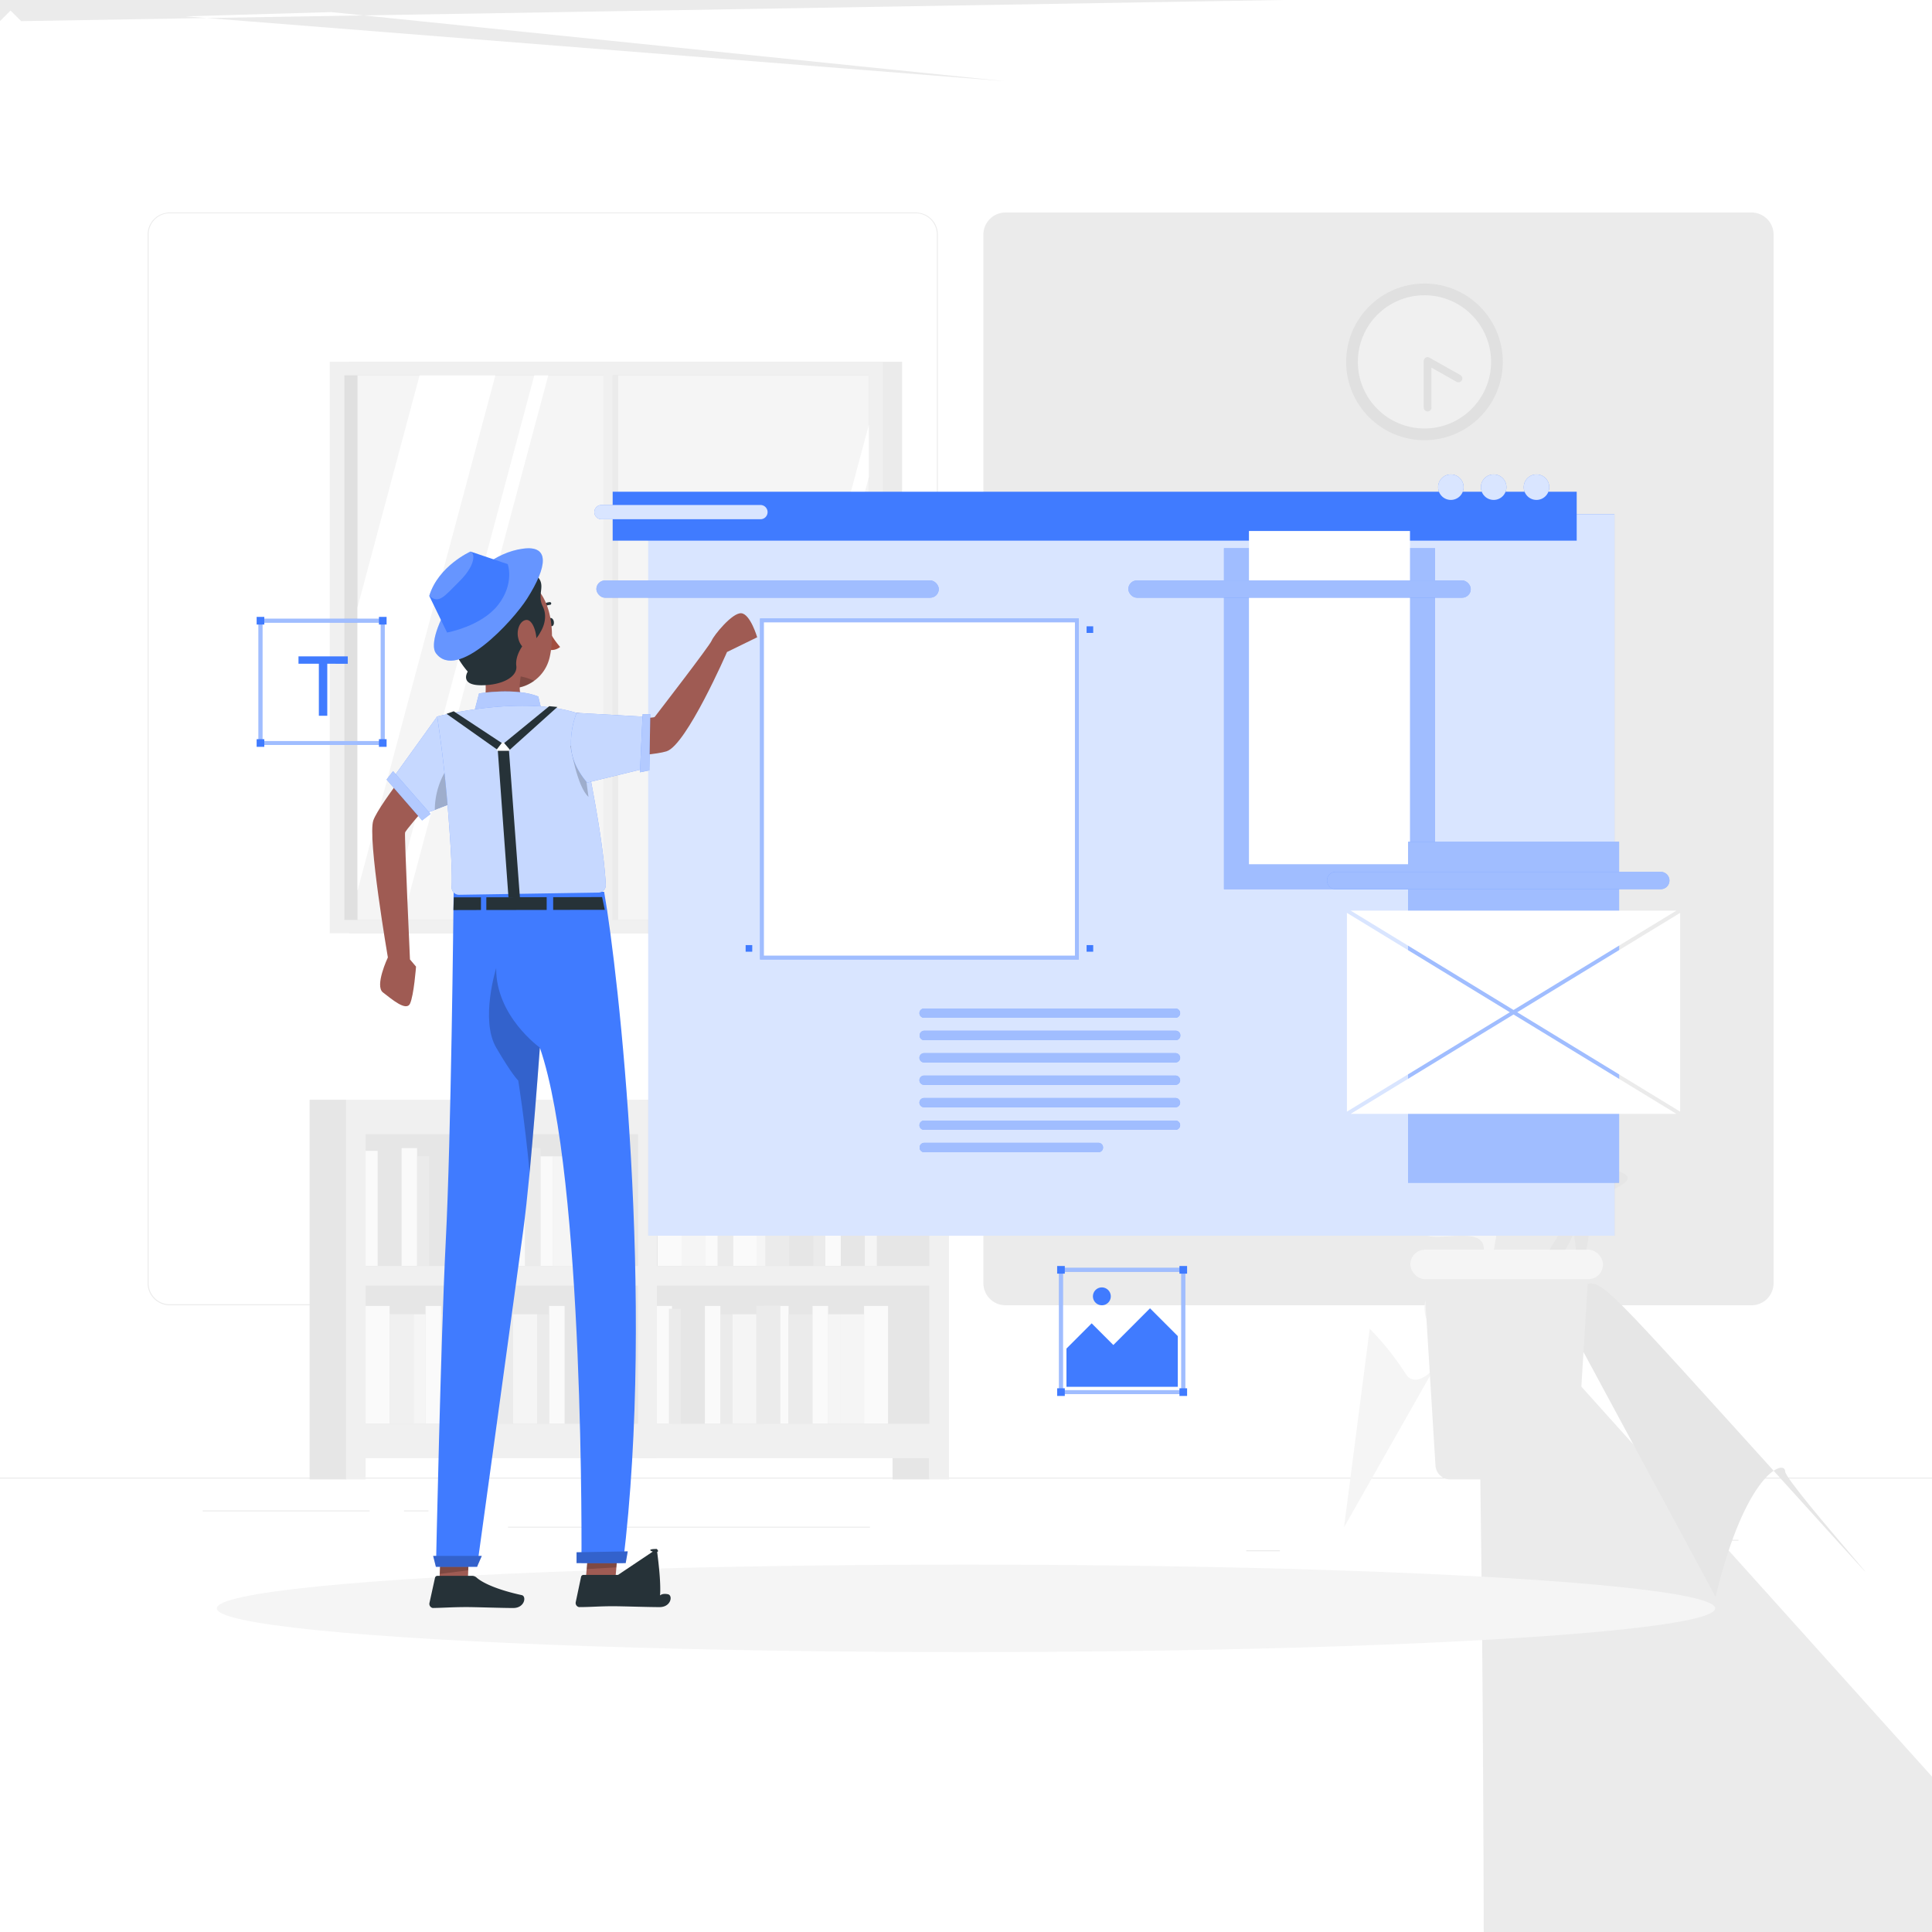 <svg class="animated" id="freepik_stories-website-designer" xmlns="http://www.w3.org/2000/svg" 
                viewBox="0 0 500 500" version="1.1" xmlns:xlink="http://www.w3.org/1999/xlink" 
                xmlns:svgjs="http://svgjs.com/svgjs"><style>svg#freepik_stories-website-designer:not(.animated) .animable {opacity: 0;}svg#freepik_stories-website-designer.animated #freepik--background-complete--inject-1 
                    {animation: 1s 1 forwards linear fadeIn;animation-delay: 0s;}svg#freepik_stories-website-designer.animated 
                    #freepik--Interface--inject-1 {animation: 1s 1 forwards cubic-bezier(.36,-0.01,.5,1.38) 
                        fadeIn;animation-delay: 0s;}svg#freepik_stories-website-designer.animated #freepik--Character--inject-1 
                        {animation: 1s 1 forwards cubic-bezier(.36,-0.01,.5,1.38) fadeIn;animation-delay: 0s;}           
                         @keyframes fadeIn {                0% {                    opacity: 0;                }            
                             100% {                    opacity: 1;                }            }       
                             </style><g id="freepik--background-complete--inject-1" class="animable" 
                             style="transform-origin: 250px 228.23px;"><rect y="382.4" width="500" height="0.25" 
                             style="fill: rgb(235, 235, 235); transform-origin: 250px 382.525px;" id="elsr83arqgk9n"
                              class="animable"></rect><rect x="416.78" y="398.49" width="33.12" height="0.25" style="fill: 
                              rgb(235, 235, 235); transform-origin: 433.34px 398.615px;" id="elnb60xfqgh8i" 
                              class="animable"></rect><rect x="322.53" y="401.21" width="8.69" height="0.25" 
                              style="fill: rgb(235, 235, 235); transform-origin: 326.875px 401.335px;" 
                              id="elva846gdbare" class="animable"></rect><rect x="396.59" y="389.21" width="19.19" 
                              height="0.25" style="fill: rgb(235, 235, 235); transform-origin: 406.185px 389.335px;" 
                              id="elfqy4c81eadd" class="animable"></rect><rect x="52.46" y="390.89" width="43.19" 
                              height="0.25" style="fill: rgb(235, 235, 235); transform-origin: 74.055px 391.015px;" 
                              id="elfbc32qjxg3" class="animable"></rect><rect x="104.56" y="390.89" width="6.33" 
                              height="0.25" style="fill: rgb(235, 235, 235); transform-origin: 107.725px 391.015px;" 
                              id="eliji2enha5z" class="animable"></rect><rect x="131.47" y="395.11" width="93.68" 
                              height="0.25" style="fill: rgb(235, 235, 235); transform-origin: 178.31px 395.235px;" 
                              id="elvl8zd19hxf" class="animable"></rect><path d="M237,337.8H43.91a5.71,5.71,0,0,1-5.7-5.71V60.66A5.71,5.71,0,0,1,43.91,55H237a5.71,5.71,0,0,1,5.71,5.71V332.09A5.71,5.71,0,0,1,237,337.8ZM43.91,55.2a5.46,5.46,0,0,
                              0-5.45,5.46V332.09a5.46,5.46,0,0,0,5.45,5.46H237a5.47,5.47,0,0,0,5.46-5.46V60.66A5.47,5.47,0,0,0,237,55.2Z" 
                              style="fill: rgb(235, 235, 235); transform-origin: 140.46px 196.4px;" 
                              id="el7mz2ejjdto" class="animable"></path><path d="M453.31,337.8H260.21a5.72,5.72,0,0,1-5.71-5.71V60.66A5.72,5.72,0,0,
                              1,260.21,55h193.1A5.71,5.71,0,0,1,459,60.66V332.09A5.71,5.71,0,0,1,453.31,337.8ZM260.
                              21,55.2a5.47,5.47,0,0,0-5.46,5.46V332.09a5.47,5.47,0,0,0,5.46,5.46h193.1a5.47,5.47,0,0,0,5.46-5.46V60.66a
                              5.47,5.47,0,0,0-5.46-5.46Z" style="fill: rgb(235, 235, 235); transform-origin: 356.75px 196.4px;" 
                              id="el7zbjyytp4sn" class="animable"></path><path d="M381.31,327.79l-16.29-47s22.6,16.75,22.45-1.83-10.3-4.14-
                              13.82-11,10-6.78,5.27-17.19-18.26,5.59-20.64-3.63-6.19-13.9-16-13.08c0,0-5.32,12.13,1.2,20.89s-
                              16.12,1.74-13.82,10.55,9
                              .86,16.51,13.19,10.3,7.55,5.69,1.86,8.75S352.12,300.92,355,294a73,73,0,0,1,7.4-13.15l15,50.24Z" 
                              style="fill: rgb(235, 235, 235); transform-origin: 358.483px 282.529px;" 
                              id="ele0r93pezupq" class="animable"></path><path d="M398.1,328.2l18.37-30s-18.17,8.17-15.26-4.65,7.75-1.32,11.22-5.54-5.
                              91-6.21-1.05-12.69,11.8,6.62,14.84.61,6.38-8.69,13.07-6.63c0,0,1.84,9.2-4,14.27s10.89,3.64,8,9.39-9.32,9.93-10.68,5
                              .14-6.09,2.79-2.61,5.77-7.62,10.17-8.56,4.93a51.56,51.56,0,0,0-3.13-10.22l-18,32.49Z" style="fill: 
                              rgb(230, 230, 230); transform-origin: 420.864px 299.842px;" id="elzu8k3u3kh8r" 
                              class="animable"></path><path d="M385.73,328.49l8.41-48.37s-19.36,19.93-22.17,1.8,9.37-5.69,11.72-12.
                              93-10.86-5-7.88-15.93,18.69,2.54,19.55-6.83,3.83-14.54,13.55-15.29c0,0,7.11,11,2.15,20.55s16-.87,15.15,
                              8.09-7,17.66-11.21,12.14-6.46,6.74-.43,8.82-4.65,17.11-8.57,10.79a71.68,71.68,0,0,0-9.3-11.65l-6.64,51.37Z" 
                              style="fill: rgb(245, 245, 245); transform-origin: 398.893px 280.995px;" 
                              id="el36n9ovmje0h" class="animable"></path><path d="M375.31,382.87h28.88a3.83,3.83,0,0,0,3.81-3.58l3.06-49.8a3.82,3.82,
                              0,0,0-3.81-4.05h-35a3.82,3.82,0,0,0-3.81,4.05l3.06,49.8A3.82,3.82,0,0,0,375.31,382.87Z" style="fill: rgb(235, 235, 235); transform-origin: 389.75px 354.155px;" id="elb1ts1n91ln9" class="animable"></path><rect x="365.01" y="323.41" width="49.84" height="7.64" rx="3.79" style="fill: rgb(245, 245, 245); transform-origin: 389.93px 327.23px;" id="elajlx3la4x88" class="animable"></rect><g id="eln2qp8sbroiq"><rect x="91.7" y="290.69" width="75.81" height="81.59" style="fill: rgb(230, 230, 230); transform-origin: 129.605px 331.485px; transform: rotate(180deg);" class="animable"></rect></g><g id="elv7tnd4qj0bn"><rect x="80.13" y="284.62" width="9.53" height="98.25" style="fill: rgb(230, 230, 230); transform-origin: 84.895px 333.745px; transform: rotate(180deg);" class="animable"></rect></g><g id="elnqzgbh9tqn"><rect x="149.23" y="297.12" width="6.21" height="30.49" style="fill: rgb(250, 250, 250); transform-origin: 152.335px 312.365px; transform: rotate(180deg);" class="animable"></rect></g><g id="elez8vgfrc70b"><rect x="123.48" y="297.12" width="6.21" height="30.49" style="fill: rgb(245, 245, 245); transform-origin: 126.585px 312.365px; transform: rotate(180deg);" class="animable"></rect></g><g id="elink3ovvoqic"><rect x="143.02" y="299.26" width="6.21" height="28.35" style="fill: rgb(245, 245, 245); transform-origin: 146.125px 313.435px; transform: rotate(180deg);" class="animable"></rect></g><g id="el441z7f1d70j"><rect x="129.69" y="299.26" width="6.21" height="28.35" style="fill: rgb(250, 250, 250); transform-origin: 132.795px 313.435px; transform: rotate(180deg);" class="animable"></rect></g><g id="elcq5xgqd7g4p"><rect x="135.9" y="297.12" width="4.01" height="30.49" style="fill: rgb(235, 235, 235); transform-origin: 137.905px 312.365px; transform: rotate(180deg);" class="animable"></rect></g><g id="elc802rz7tz2n"><rect x="139.91" y="299.26" width="3.11" height="28.35" style="fill: rgb(250, 250, 250); transform-origin: 141.465px 313.435px; transform: rotate(180deg);" class="animable"></rect></g><g id="elek43lh0zyo9"><rect x="117.26" y="297.12" width="6.21" height="30.49" style="fill: rgb(235, 235, 235); transform-origin: 120.365px 312.365px; transform: rotate(180deg);" class="animable"></rect></g><g id="ele3gwul5wme5"><rect x="111.05" y="299.26" width="6.21" height="28.35" style="fill: rgb(230, 230, 230); transform-origin: 114.155px 313.435px; transform: rotate(180deg);" class="animable"></rect></g><g id="elrqhfgu6bnp"><rect x="97.72" y="299.26" width="6.21" height="28.35" style="fill: rgb(230, 230, 230); transform-origin: 100.825px 313.435px; transform: rotate(180deg);" class="animable"></rect></g><g id="el948f5y6m67"><rect x="103.93" y="297.12" width="4.01" height="30.49" style="fill: rgb(250, 250, 250); transform-origin: 105.935px 312.365px; transform: rotate(180deg);" class="animable"></rect></g><g id="elgxkg7yg3zlu"><rect x="107.95" y="299.26" width="3.11" height="28.35" style="fill: rgb(235, 235, 235); transform-origin: 109.505px 313.435px; transform: rotate(180deg);" class="animable"></rect></g><g id="eliuvmhge7hr"><rect x="94.62" y="297.84" width="3.11" height="29.77" style="fill: rgb(250, 250, 250); transform-origin: 96.175px 312.725px; transform: rotate(180deg);" class="animable"></rect></g><rect x="94.62" y="337.98" width="6.21" height="30.49" style="fill: rgb(250, 250, 250); transform-origin: 97.725px 353.225px;" id="elo7uvolw8o2p" class="animable"></rect><rect x="120.37" y="337.98" width="6.21" height="30.49" style="fill: rgb(250, 250, 250); transform-origin: 123.475px 353.225px;" id="el9ehxh2lt379" class="animable"></rect><rect x="100.83" y="340.13" width="6.21" height="28.35" style="fill: rgb(240, 240, 240); transform-origin: 103.935px 354.305px;" id="el4w67h4krn32" class="animable"></rect><rect x="114.16" y="340.13" width="6.21" height="28.35" style="fill: rgb(235, 235, 235); transform-origin: 117.265px 354.305px;" id="el3wbklwkbf99" class="animable"></rect><rect x="110.14" y="337.98" width="4.01" height="30.49" style="fill: rgb(250, 250, 250); transform-origin: 112.145px 353.225px;" id="elxgv4jtwvllt" class="animable"></rect><rect x="107.04" y="340.13" width="3.11" height="28.35" style="fill: rgb(245, 245, 245); transform-origin: 108.595px 354.305px;" id="eliz71xnq1wki" class="animable"></rect><rect x="126.58" y="337.98" width="6.21" height="30.49" style="fill: rgb(235, 235, 235); transform-origin: 129.685px 353.225px;" id="el1r7n2vmf2to" class="animable"></rect><rect x="132.79" y="340.13" width="6.21" height="28.35" style="fill: rgb(245, 245, 245); transform-origin: 135.895px 354.305px;" id="el74045fos27o" class="animable"></rect><rect x="146.12" y="340.13" width="6.21" height="28.35" style="fill: rgb(230, 230, 230); transform-origin: 149.225px 354.305px;" id="elerjf17clujn" class="animable"></rect><rect x="142.11" y="337.98" width="4.01" height="30.49" style="fill: rgb(250, 250, 250); transform-origin: 144.115px 353.225px;" id="eldslmxu65c24" class="animable"></rect><rect x="155.44" y="337.98" width="4.01" height="30.49" style="fill: rgb(250, 250, 250); transform-origin: 157.445px 353.225px;" id="elejyk680f1du" class="animable"></rect><rect x="139" y="340.13" width="3.11" height="28.35" style="fill: rgb(235, 235, 235); transform-origin: 140.555px 354.305px;" id="el5hsxd12r579" class="animable"></rect><rect x="152.33"
                               y="338.71" width="3.11" height="29.77" style="fill: rgb(240, 240, 240); transform-origin: 153.885px 353.595px;" id="elozkmpxqo4wj" class="animable"></rect><path d="M89.54,284.62v98.25h5.08v-5.5h75.29V284.62H89.54Zm5.08,48.1h70.5v35.76H94.62Zm0-39.2h70.5v34.12H94.62Z" style="fill: rgb(240, 240, 240); transform-origin: 129.725px 333.745px;" id="elgl3vzjkyev" class="animable"></path><rect x="167.63" y="290.69" width="75.81" height="81.59" style="fill: rgb(230, 230, 230); transform-origin: 205.535px 331.485px;" id="el6h4fjn90c9e" class="animable"></rect><rect x="230.99" y="376.37" width="9.53" height="6.5" style="fill: rgb(230, 230, 230); transform-origin: 235.755px 379.62px;" id="elniarnnfxt9p" class="animable"></rect><rect x="170.19" y="297.12" width="6.21" height="30.49" style="fill: rgb(250, 250, 250); transform-origin: 173.295px 312.365px;" id="elv86xxku8n1b" class="animable"></rect><rect x="195.94" y="297.12" width="6.21" height="30.49" style="fill: rgb(245, 245, 245); transform-origin: 199.045px 312.365px;" id="el1xwzouhvcds" class="animable"></rect><rect x="176.4" y="299.26" width="6.21" height="28.35" style="fill: rgb(245, 245, 245); transform-origin: 179.505px 313.435px;" id="elmdh78zpaxd" class="animable"></rect><rect x="189.73" y="299.26" width="6.21" height="28.35" style="fill: rgb(250, 250, 250); transform-origin: 192.835px 313.435px;" id="eljoeuiy2qep" class="animable"></rect><rect x="185.71" y="297.12" width="4.01" height="30.49" style="fill: rgb(235, 235, 235); transform-origin: 187.715px 312.365px;" id="elx292mi5aqsd" class="animable"></rect><rect x="182.61" y="299.26" width="3.11" height="28.35" style="fill: rgb(250, 250, 250); transform-origin: 184.165px 313.435px;" id="eltbs5051e9zq" class="animable"></rect><rect x="198.06" y="297.12" width="6.21" height="30.49" style="fill: rgb(235, 235, 235); transform-origin: 201.165px 312.365px;" id="el5686973xi1" class="animable"></rect><rect x="204.27" y="299.26" width="6.21" height="28.35" style="fill: rgb(230, 230, 230); transform-origin: 207.375px 313.435px;" id="elxxuqun1j5i" class="animable"></rect><rect x="217.6" y="299.26" width="6.21" height="28.35" style="fill: rgb(230, 230, 230); transform-origin: 220.705px 313.435px;" id="elq7ri0i4pcb" class="animable"></rect><rect x="213.58" y="297.12" width="4.01" height="30.49" style="fill: rgb(250, 250, 250); transform-origin: 215.585px 312.365px;" id="elq1cmjhic4sl" class="animable"></rect><rect x="210.48" y="299.26" width="3.11" height="28.35" style="fill: rgb(235, 235, 235); transform-origin: 212.035px 313.435px;" id="elk5db7b11g89" class="animable"></rect><rect x="223.81" y="297.84" width="3.11" height="29.77" style="fill: rgb(245, 245, 245); transform-origin: 225.365px 312.725px;" id="eloelnsrad9z8" class="animable"></rect><g id="elcobqx3sx1xk"><rect x="223.62" y="337.98" width="6.21" height="30.49" style="fill: rgb(250, 250, 250); transform-origin: 226.725px 353.225px; transform: rotate(180deg);" class="animable"></rect></g><g id="elt526vwlu8c"><rect x="197.87" y="337.98" width="6.21" height="30.49" style="fill: rgb(250, 250, 250); transform-origin: 200.975px 353.225px; transform: rotate(180deg);" class="animable"></rect></g><g id="el9zmgmx3t51q"><rect x="217.41" y="340.13" width="6.21" height="28.35" style="fill: rgb(245, 245, 245); transform-origin: 220.515px 354.305px; transform: rotate(180deg);" class="animable"></rect></g><g id="elsvr4w3qsqgk"><rect x="204.08" y="340.13" width="6.21" height="28.35" style="fill: rgb(235, 235, 235); transform-origin: 207.185px 354.305px; transform: rotate(180deg);" class="animable"></rect></g><g id="elcwfe13wgu1"><rect x="210.29" y="337.98" width="4.01" height="30.49" style="fill: rgb(250, 250, 250); transform-origin: 212.295px 353.225px; transform: rotate(180deg);" class="animable"></rect></g><g id="el4n623jcmk2v"><rect x="214.3" y="340.13" width="3.11" height="28.35" style="fill: rgb(245, 245, 245); transform-origin: 215.855px 354.305px; transform: rotate(180deg);" class="animable"></rect></g><g id="elgptjb2rn8ed"><rect x="195.75" y="337.98" width="6.21" height="30.49" style="fill: rgb(235, 235, 235); transform-origin: 198.855px 353.225px; transform: rotate(180deg);" class="animable"></rect></g><g id="eljca0ccq9n9k"><rect x="189.54" y="340.13" width="6.21" height="28.35" style="fill: rgb(245, 245, 245); transform-origin: 192.645px 354.305px; transform: rotate(180deg);" class="animable"></rect></g><g id="elxtvb095f23o"><rect x="176.21" y="340.13" width="6.21" height="28.35" style="fill: rgb(230, 230, 230); transform-origin: 179.315px 354.305px; transform: rotate(180deg);" class="animable"></rect></g><g id="eltpatcy6uye"><rect x="182.42" y="337.98" width="4.01" height="30.49" style="fill: rgb(250, 250, 250); transform-origin: 184.425px 353.225px; transform: rotate(180deg);" class="animable"></rect></g><g id="elavts14sx45i"><rect x="169.91" y="337.98" width="4.01" height="30.49" style="fill: rgb(250, 250, 250); transform-origin: 171.915px 353.225px; transform: rotate(180deg);" class="animable"></rect></g><g id="eldg8dyvehrve"><rect x="186.43" y="340.13" width="3.11" height="28.35" style="fill: rgb(235, 235, 235); transform-origin: 187.985px 354.305px; transform: rotate(180deg);" class="animable"></rect></g><g id="elz5olv85w7z"><rect x="173.1" y="338.71" width="3.11" height="29.77" style="fill: rgb(235, 235, 235); transform-origin: 174.655px 353.595px; transform: rotate(180deg);" class="animable"></rect></g><path d="M243.06,284.62H165.23v92.75h75.29v5.5h5.08V284.62Zm-2.54,83.86H170V332.72h70.5Zm0-40.84H170V293.52h70.5Z" style="fill: rgb(240, 240, 240); transform-origin: 205.415px 333.745px;" 
                               id="el49lt9yyn5cy" class="animable"></path><g id="elmmqzlgwvnx"><rect x="90.33" y="93.63" width="143.13" height="147.9" style="fill: rgb(235, 235, 235); transform-origin: 161.895px 167.58px; transform: rotate(180deg);" class="animable"></rect></g><g id="elczdcy37mp4q"><rect x="85.33" y="93.63" width="143.13" height="147.9" style="fill: rgb(240, 240, 240); transform-origin: 156.895px 167.58px; transform: rotate(180deg);" class="animable"></rect></g><rect x="89.13" y="97.13" width="135.73" height="140.95" style="fill: rgb(224, 224, 224); transform-origin: 156.995px 167.605px;" id="el5qexhkpihbd" class="animable"></rect><rect x="92.52" y="97.13" width="132.34" height="140.95" style="fill: rgb(245, 245, 245); transform-origin: 158.69px 167.605px;" id="eleqnq3nhqnkv" class="animable"></rect><g id="elxh9z4gbxipk"><rect x="157.32" y="97.13" width="2.69" height="140.95" style="fill: rgb(235, 235, 235); transform-origin: 158.665px 167.605px; transform: rotate(180deg);" class="animable"></rect></g><polygon points="141.9 97.13 104.18 238.08 100.56 238.08 138.28 97.13 141.9 97.13" style="fill: rgb(255, 255, 255); transform-origin: 121.23px 167.605px;" id="el6a2e6ihh887" class="animable"></polygon><g id="elnbtr2u9ec4"><rect x="156.17" y="94.96" width="2.3" height="145.83" style="fill: rgb(240, 240, 240); transform-origin: 157.32px 167.875px; transform: rotate(180deg);" class="animable"></rect></g><polygon points="128.21 97.13 92.52 230.52 92.52 157.2 108.59 97.13 128.21 97.13" style="fill: rgb(255, 255, 255); transform-origin: 110.365px 163.825px;" id="el1lpengqvt5f" class="animable"></polygon><polygon points="224.86 109.92 224.86 123.45 194.18 238.08 190.56 238.08 224.86 109.92" style="fill: rgb(255, 255, 255); transform-origin: 207.71px 174px;" id="elzmm1wa5o7tj" class="animable"></polygon><polygon points="224.86 137.24 224.86 210.56 217.5 238.08 197.88 238.08 224.86 137.24" style="fill: rgb(255, 255, 255); transform-origin: 211.37px 187.66px;" id="elii6u2wfunom" class="animable"></polygon><g id="elpwud4a30azh"><circle cx="368.65" cy="93.65" r="20.27" style="fill: rgb(224, 224, 224); transform-origin: 368.65px 93.65px; transform: rotate(-76.72deg);" class="animable"></circle></g><g id="elo870mp6pn6l"><circle cx="368.65" cy="93.65" r="17.24" style="fill: rgb(240, 240, 240); transform-origin: 368.65px 93.65px; transform: rotate(-76.72deg);" class="animable"></circle></g><polyline points="369.46 105.48 369.46 93.43 377.45 97.94" style="fill: rgb(240, 240, 240); stroke: rgb(224, 224, 224); stroke-linecap: round; stroke-linejoin: round; stroke-width: 2px; transform-origin: 373.455px 99.455px;" id="elaqlx6petxn" class="animable"></polyline></g><g id="freepik--Shadow--inject-1" class="animable" style="transform-origin: 250px 416.24px;"><ellipse id="freepik--path--inject-1" cx="250" cy="416.24" rx="193.89" ry="11.32" style="fill: rgb(245, 245, 245); transform-origin: 250px 416.24px;" class="animable"></ellipse></g><g id="freepik--Interface--inject-1" class="animable" style="transform-origin: 294.82px 221.29px;"><rect x="167.79" y="133.07" width="250.02" height="186.73" style="fill: rgb(64, 123, 255); transform-origin: 292.8px 226.435px;" id="el37ksqhwcfvq" class="animable"></rect><g id="ellg12um6mcd"><rect x="167.79" y="133.07" width="250.02" height="186.73" style="fill: rgb(255, 255, 255); opacity: 0.8; transform-origin: 292.8px 226.435px;" class="animable"></rect></g><rect x="158.56" y="127.26" width="249.49" height="12.66" style="fill: rgb(64, 123, 255); transform-origin: 283.305px 133.59px;" id="elhtvznke5nyo" class="animable"></rect><path d="M196.8,134.38H155.66a1.84,1.84,0,0,1-1.85-1.84h0a1.85,1.85,0,0,1,1.85-1.85H196.8a1.85,1.85,0,0,1,1.85,1.85h0A1.84,1.84,0,0,1,196.8,134.38Z" style="fill: rgb(64, 123, 255); transform-origin: 176.23px 132.535px;" id="elm1te1fdamem" class="animable"></path><g id="elftzporq0vf5"><path d="M196.8,134.38H155.66a1.84,1.84,0,0,1-1.85-1.84h0a1.85,1.85,0,0,1,1.85-1.85H196.8a1.85,1.85,0,0,1,1.85,1.85h0A1.84,1.84,0,0,1,196.8,134.38Z" style="fill: rgb(255, 255, 255); opacity: 0.8; transform-origin: 176.23px 132.535px;" class="animable"></path></g><circle cx="375.48" cy="126.08" r="3.3" style="fill: rgb(64, 123, 255); transform-origin: 375.48px 126.08px;" id="elq4nk1q9k3kb" class="animable"></circle><g id="elcnfxg2bc2o5"><circle cx="375.48" cy="126.08" r="3.3" style="fill: rgb(255, 255, 255); opacity: 0.8; transform-origin: 375.48px 126.08px;" class="animable"></circle></g><circle cx="386.56" cy="126.08" r="3.3" style="fill: rgb(64, 123, 255); transform-origin: 386.56px 126.08px;" id="elrrz84jvewx" class="animable"></circle><g id="elpuseztykif"><circle cx="386.56" cy="126.08" r="3.3" style="fill: rgb(255, 255, 255); opacity: 0.8; transform-origin: 386.56px 126.08px;" class="animable"></circle></g><circle cx="397.64" cy="126.08" r="3.3" style="fill: rgb(64, 123, 255); transform-origin: 397.64px 126.08px;" id="el2ohl46e8er6" class="animable"></circle><g id="el6rdgnv275dj"><circle cx="397.64" cy="126.08" r="3.3" style="fill: rgb(255, 255, 255); opacity: 0.8; transform-origin: 397.64px 126.08px;" class="animable"></circle></g><g id="elqcnadsoujo"><rect x="316.76" y="141.89" width="54.62" height="88.24" style="fill: rgb(64, 123, 255); transform-origin: 344.07px 186.01px; transform: rotate(90deg);" class="animable"></rect></g><g id="elpe1qc8pm3mm"><rect x="316.76" y="141.89" width="54.62" height="88.24" style="fill: rgb(255, 255, 255); opacity: 0.5; transform-origin: 344.07px 186.01px; transform: rotate(90deg);" class="animable"></rect></g><g id="elbv9rfbyrw8"><rect x="323.23" y="137.42" width="41.67" height="86.24" style="fill: rgb(255, 255, 255); transform-origin: 344.065px 180.54px; transform: rotate(90deg);" class="animable"></rect></g><polygon points="341.65 210.03 347.32 207.35 341.65 204.69 341.65 210.03" style="fill: rgb(255, 255, 255); transform-origin: 344.485px 207.36px;" id="el3uamcgym5xd" class="animable"></polygon><polygon points="361.74 204.69 361.74 207.24 356.33 204.69 356.33 210.03 361.74 207.47 361.74 210.03 362.29 210.03 362.29 204.69 361.74 204.69" style="fill: rgb(255, 255, 255); transform-origin: 359.31px 207.36px;" id="eln1xdwvvndtr"
                                class="animable"></polygon><polygon points="326.38 204.69 325.83 204.69 325.83 210.03 326.38 210.03 326.38 207.47 331.8 210.03 331.8 204.69 326.38 207.24 326.38 204.69" style="fill: rgb(255, 255, 255); transform-origin: 328.815px 207.36px;" id="elenlrz7i882" class="animable"></polygon><g id="eld04bzedyu5v"><rect x="364.4" y="217.85" width="54.62" height="88.24" style="fill: rgb(64, 123, 255); transform-origin: 391.71px 261.97px; transform: rotate(90deg);" class="animable"></rect></g><g id="el8m3fokb0zso"><rect x="364.4" y="217.85" width="54.62" height="88.24" style="fill: rgb(255, 255, 255); opacity: 0.5; transform-origin: 391.71px 261.97px; transform: rotate(90deg);" class="animable"></rect></g><polygon points="390.74 261.97 348.58 236.25 348.58 287.69 390.74 261.97" style="fill: rgb(255, 255, 255); transform-origin: 369.66px 261.97px;" id="eli2vm6lsay6r" class="animable"></polygon><polygon points="433.86 235.66 349.54 235.66 391.7 261.38 433.86 235.66" style="fill: rgb(255, 255, 255); transform-origin: 391.7px 248.52px;" id="eltr3e4uyytsd" class="animable"></polygon><polygon points="391.7 262.55 349.54 288.27 433.86 288.27 391.7 262.55" style="fill: rgb(255, 255, 255); transform-origin: 391.7px 275.41px;" id="elar838plrb1s" class="animable"></polygon><polygon points="392.66 261.97 434.82 287.69 434.82 236.25 392.66 261.97" style="fill: rgb(255, 255, 255); transform-origin: 413.74px 261.97px;" id="el4svk1or2apf" class="animable"></polygon><path d="M429.81,225.64H345.68a2.24,2.24,0,0,0-2.24,2.24h0a2.24,2.24,0,0,0,2.24,2.24h84.13a2.24,2.24,0,0,0,2.24-2.24h0A2.24,2.24,0,0,0,429.81,225.64Z" style="fill: rgb(64, 123, 255); transform-origin: 387.745px 227.88px;" id="el6u0bgzwzfv8" class="animable"></path><g id="els01euh0q0l"><path d="M429.81,225.64H345.68a2.24,2.24,0,0,0-2.24,2.24h0a2.24,2.24,0,0,0,2.24,2.24h84.13a2.24,2.24,0,0,0,2.24-2.24h0A2.24,2.24,0,0,0,429.81,225.64Z" style="fill: rgb(255, 255, 255); opacity: 0.5; transform-origin: 387.745px 227.88px;" class="animable"></path></g><rect x="292.01" y="150.21" width="88.62" height="4.48" rx="2.24" style="fill: rgb(64, 123, 255); transform-origin: 336.32px 152.45px;" id="el6g3iu1p2srw" class="animable"></rect><g id="elng6t8g8ozr"><rect x="292.01" y="150.21" width="88.62" height="4.48" rx="2.24" style="fill: rgb(255, 255, 255); opacity: 0.5; transform-origin: 336.32px 152.45px;" class="animable"></rect></g><rect x="154.34" y="150.21" width="88.62" height="4.48" rx="2.24" style="fill: rgb(64, 123, 255); transform-origin: 198.65px 152.45px;" id="elq0gyi8xke18" class="animable"></rect><g id="elyz66qwl38pb"><rect x="154.34" y="150.21" width="88.62" height="4.48" rx="2.24" style="fill: rgb(255, 255, 255); opacity: 0.5; transform-origin: 198.65px 152.45px;" class="animable"></rect></g><path d="M304.22,261H239.15a1.2,1.2,0,0,0-1.2,1.2h0a1.2,1.2,0,0,0,1.2,1.2h65.07a1.2,1.2,0,0,0,1.2-1.2h0A1.2,1.2,0,0,0,304.22,261Z" style="fill: rgb(64, 123, 255); transform-origin: 271.685px 262.2px;" id="eliekruy8nwp" class="animable"></path><g id="elasub0uulsbq"><path d="M304.22,261H239.15a1.2,1.2,0,0,0-1.2,1.2h0a1.2,1.2,0,0,0,1.2,1.2h65.07a1.2,1.2,0,0,0,1.2-1.2h0A1.2,1.2,0,0,0,304.22,261Z" style="fill: rgb(255, 255, 255); opacity: 0.5; transform-origin: 271.685px 262.2px;" class="animable"></path></g><path d="M304.22,266.75H239.15A1.2,1.2,0,0,0,238,268h0a1.19,1.19,0,0,0,1.2,1.2h65.07a1.2,1.2,0,0,0,1.2-1.2h0A1.2,1.2,0,0,0,304.22,266.75Z" style="fill: rgb(64, 123, 255); transform-origin: 271.735px 267.974px;" id="elys8bbwniu0g" class="animable"></path><g id="elibm02qj4ok"><path d="M304.22,266.75H239.15A1.2,1.2,0,0,0,238,268h0a1.19,1.19,0,0,0,1.2,1.2h65.07a1.2,1.2,0,0,0,1.2-1.2h0A1.2,1.2,0,0,0,304.22,266.75Z" style="fill: rgb(255, 255, 255); opacity: 0.5; transform-origin: 271.735px 267.974px;" class="animable"></path></g><path d="M304.22,272.55H239.15a1.2,1.2,0,0,0-1.2,1.21h0a1.2,1.2,0,0,0,1.2,1.2h65.07a1.2,1.2,0,0,0,1.2-1.2h0A1.21,1.21,0,0,0,304.22,272.55Z" style="fill: rgb(64, 123, 255); transform-origin: 271.685px 273.755px;" id="el688k8t1gmpk" class="animable"></path><g id="eln7on5hl4th"><path d="M304.22,272.55H239.15a1.2,1.2,0,0,0-1.2,1.21h0a1.2,1.2,0,0,0,1.2,1.2h65.07a1.2,1.2,0,0,0,1.2-1.2h0A1.21,1.21,0,0,0,304.22,272.55Z" style="fill: rgb(255, 255, 255); opacity: 0.5; transform-origin: 271.685px 273.755px;" class="animable"></path></g><path d="M304.22,278.36H239.15a1.19,1.19,0,0,0-1.2,1.2h0a1.2,1.2,0,0,0,1.2,1.2h65.07a1.2,1.2,0,0,0,1.2-1.2h0A1.2,1.2,0,0,0,304.22,278.36Z" style="fill: rgb(64, 123, 255); transform-origin: 271.685px 279.56px;" id="elwvevaxvrnw7" class="animable"></path><g id="elwtzsa7npftf"><path d="M304.22,278.36H239.15a1.19,1.19,0,0,0-1.2,1.2h0a1.2,1.2,0,0,0,1.2,1.2h65.07a1.2,1.2,0,0,0,1.2-1.2h0A1.2,1.2,0,0,0,304.22,278.36Z" style="fill: rgb(255, 255, 255); opacity: 0.5; transform-origin: 271.685px 279.56px;" class="animable"></path></g><path d="M304.22,284.16H239.15a1.2,1.2,0,0,0-1.2,1.2h0a1.2,1.2,0,0,0,1.2,1.2h65.07a1.2,1.2,0,0,0,1.2-1.2h0A1.2,1.2,0,0,0,304.22,284.16Z" style="fill: rgb(64, 123, 255); transform-origin: 271.685px 285.36px;" id="elpo8epy4r0h" class="animable"></path><g id="el4l7c6kmx98w"><path d="M304.22,284.16H239.15a1.2,1.2,0,0,0-1.2,1.2h0a1.2,1.2,0,0,0,1.2,1.2h65.07a1.2,1.2,0,0,0,1.2-1.2h0A1.2,1.2,0,0,0,304.22,284.16Z" style="fill: rgb(255, 255, 255); opacity: 0.5; transform-origin: 271.685px 285.36px;" class="animable"></path></g><path d="M304.22,290H239.15a1.2,1.2,0,0,0-1.2,1.2h0a1.19,1.19,0,0,0,1.2,1.2h65.07a1.2,1.2,0,0,0,1.2-1.2h0A1.2,1.2,0,0,0,304.22,290Z" style="fill: rgb(64, 123, 255); transform-origin: 271.685px 291.2px;" id="eladlh9sabgan" class="animable"></path><g id="eli6h8uo77ww"><path d="M304.22,290H239.15a1.2,1.2,0,0,0-1.2,1.2h0a1.19,1.19,0,0,0,1.2,1.2h65.07a1.2,1.2,0,0,0,1.2-1.2h0A1.2,1.2,0,0,0,304.22,290Z" style="fill: rgb(255, 255, 255); opacity: 0.5; transform-origin: 271.685px 291.2px;" class="animable"></path></g><path d="M284.22,295.76H239.15A1.2,1.2,0,0,0,238,297h0a1.19,1.19,0,0,0,1.2,1.2h45.07a1.2,1.2,0,0,0,1.2-1.2h0A1.2,1.2,0,0,0,284.22,295.76Z" style="fill: rgb(64, 123, 255); transform-origin: 261.735px 296.979px;" id="eleqsr0b8m5c" class="animable"></path><g id="el6tr4leiilup"><path d="M284.22,295.76H239.15A1.2,1.2,0,0,0,238,297h0a1.19,1.19,0,0,0,1.2,1.2h45.07a1.2,1.2,0,0,0,1.2-1.2h0A1.2,1.2,0,0,0,284.22,295.76Z" style="fill: rgb(255, 255, 255); opacity: 0.5; transform-origin: 261.735px 296.979px;" class="animable"></path></g><g id="ela0qf4ajkjws"><rect x="196.7" y="160.07" width="82.49" height="88.24" style="fill: rgb(64, 123, 255); transform-origin: 237.945px 204.19px; transform: rotate(90deg);" class="animable"></rect></g><g id="el7djt0jmkby"><rect x="196.7" y="160.07" width="82.49" height="88.24" style="fill: rgb(255, 255, 255); opacity: 0.5; transform-origin: 237.945px 204.19px; transform: rotate(90deg);" class="animable"></rect></g><g id="el6zhrgtct274"><rect x="197.7" y="161.07" width="80.49" height="86.24" style="fill: rgb(255, 255, 255); transform-origin: 237.945px 204.19px; transform: rotate(90deg);" class="animable"></rect></g><rect x="281.21" y="162.09" width="1.71" height="1.71" style="fill: rgb(64, 123, 255); transform-origin: 282.065px 162.945px;" id="eldm983m5pv0c" class="animable"></rect><rect x="281.21" y="244.59" width="1.71" height="1.71" style="fill: rgb(64, 123, 255); transform-origin: 282.065px 245.445px;" id="el1rj0qg154ce" class="animable"></rect><rect x="192.97" y="162.06" width="1.71" height="1.71" style="fill: rgb(64, 123, 255); transform-origin: 193.825px 162.915px;" id="elh3qa8wm2vdp" class="animable"></rect><rect x="192.97" y="244.59" width="1.71" height="1.71" style="fill: rgb(64, 123, 255); transform-origin: 193.825px 245.445px;" id="eli9qq8cqfv6" class="animable"></rect></g><g id="freepik--Text--inject-1" class="animable" style="transform-origin: 83.235px 176.465px;">
                                    <path d="M99.55,192.79H66.91V160.14H99.55Zm-31.64-1H98.55V161.14H67.91Z" style="fill: rgb(64, 123, 255); transform-origin: 83.23px 176.465px;" id="el5pnqdpwpcjp" class="animable"></path><g id="elgszswtru0nr"><g style="opacity: 0.5; transform-origin: 83.23px 176.465px;" class="animable"><path d="M99.55,192.79H66.91V160.14H99.55Zm-31.64-1H98.55V161.14H67.91Z" style="fill: rgb(255, 255, 255); transform-origin: 83.23px 176.465px;" id="el1p24pt1kyyw" class="animable"></path></g></g><path d="M82.52,171.78H77.25v-1.91H90v1.91H84.7v13.46H82.52Z" style="fill: rgb(64, 123, 255); transform-origin: 83.625px 177.555px;" id="elzk99p03919n" class="animable"></path><rect x="98.07" y="159.65" width="1.98" height="1.98" style="fill: rgb(64, 123, 255); transform-origin: 99.06px 160.64px;" id="elpsoeqbdjsa" class="animable"></rect><rect x="98.07" y="191.3" width="1.98" height="1.98" style="fill: rgb(64, 123, 255); transform-origin: 99.06px 192.29px;" id="el99nwqfyv44h" class="animable"></rect><rect x="66.42" y="191.3" width="1.98" height="1.98" style="fill: rgb(64, 123, 255); transform-origin: 67.41px 192.29px;" id="elbyoq9wj1yqn" class="animable"></rect><rect x="66.42" y="159.65" width="1.98" height="1.98" style="fill: rgb(64, 123, 255); transform-origin: 67.41px 160.64px;" id="elgbgwlhcvb9s" class="animable"></rect></g><g id="freepik--Image--inject-1" class="animable" style="transform-origin: 290.405px 344.455px;"><path d="M306.73,360.78H274.08V328.13h32.65Zm-31.65-1h30.65V329.13H275.08Z" style="fill: rgb(64, 123, 255); transform-origin: 290.405px 344.455px;" id="elcsqgd4j5pkh" class="animable"></path><g id="elajz2p3sv9ln"><g style="opacity: 0.5; transform-origin: 290.405px 344.455px;" class="animable"><path d="M306.73,360.78H274.08V328.13h32.65Zm-31.65-1h30.65V329.13H275.08Z" style="fill: rgb(255, 255, 255); transform-origin: 290.405px 344.455px;" id="elddqo1an606" class="animable"></path></g></g><rect x="305.24" y="327.64" width="1.98" height="1.98" style="fill: rgb(64, 123, 255); transform-origin: 306.23px 328.63px;" id="eleqorti4byru" class="animable"></rect><rect x="305.24" y="359.29" width="1.98" height="1.98" style="fill: rgb(64, 123, 255); transform-origin: 306.23px 360.28px;" id="elftm4vm0e7xo" class="animable"></rect><rect x="273.59" y="359.29" width="1.98" height="1.98" style="fill: rgb(64, 123, 255); transform-origin: 274.58px 360.28px;" id="elcun8iisy35s" class="animable"></rect><rect x="273.59" y="327.64" width="1.98" height="1.98" style="fill: rgb(64, 123, 255); transform-origin: 274.58px 328.63px;" id="elnz5fskm2kmo" class="animable"></rect><polygon points="276 349.01 282.52 342.48 288.13 348.09 297.62 338.59 304.81 345.78 304.81 358.9 276 358.9 276 349.01" style="fill: rgb(64, 123, 255); transform-origin: 290.405px 348.745px;" id="elkfkevhb1ahc" class="animable"></polygon><path d="M287.47,335.49a2.31,2.31,0,1,1-2.31-2.31A2.32,2.32,0,0,1,287.47,335.49Z" style="fill: rgb(64, 123, 255); transform-origin: 285.16px 335.49px;" id="el1tl03wwj1f7" class="animable"></path></g><g id="freepik--Character--inject-1" class="animable" style="transform-origin: 146.147px 279.022px;"><g id="freepik--group--inject-1" class="animable" style="transform-origin: 146.147px 279.022px;"><path d="M112.24,190.47s-14.06,17.38-15.62,21.84,3.76,35.47,3.76,35.47-3.49,7.37-1.27,9.06,6,5,7,2.9,1.56-9.58,1.56-9.58l-1.57-1.86s-1.44-31.73-1.27-32.8,14.88-17.23,14.88-17.23Z" style="fill: rgb(159, 91, 83); transform-origin: 108.022px 225.443px;" id="elz7rc012fbi" class="animable"></path><polygon points="113.15 185.41 101.54 201.55 109.82 210.63 122.1 205.9 113.15 185.41" style="fill: rgb(64, 123, 255); transform-origin: 111.82px 198.02px;" id="elo8knc41zsl" class="animable"></polygon><g id="el688j9p5v3ho"><polygon points="122.1 205.9 119.68 206.83 112.53 209.58 109.82 210.63 101.54 201.55 113.15 185.41 122.1 205.9" style="fill: rgb(255, 255, 255); opacity: 0.7; transform-origin: 111.82px 198.02px;" class="animable"></polygon></g><g id="elutasysqmiqa"><path d="M119.68,206.83l-7.15,2.75a19.87,19.87,0,0,1,3.24-10.8Z" style="opacity: 0.2; isolation: isolate; transform-origin: 116.105px 204.18px;" class="animable"></path></g><polygon points="101.72 199.57 111.42 210.65 109.24 212.33 100.04 201.75 101.72 199.57" style="fill: rgb(64, 123, 255); transform-origin: 105.73px 205.95px;" id="elsaha6uc5ml" class="animable"></polygon><g id="el7aersrnxapi"><polygon points="101.72 199.57 111.42 210.65 109.24 212.33 100.04 201.75 101.72 199.57" style="fill: rgb(255, 255, 255); opacity: 0.6; transform-origin: 105.73px 205.95px;" class="animable"></polygon></g><path d="M139.81,158a.36.36,0,0,0,.33-.16,2.85,2.85,0,0,1,2.17-1.31.35.35,0,0,0,0-.7h0a3.49,3.49,0,0,0-2.75,1.62.36.36,0,0,0,.08.49h0A.52.52,0,0,0,139.81,158Z" style="fill: rgb(38, 50, 56); transform-origin: 141.079px 156.916px;" id="el82ddeajn40t" class="animable"></path><path d="M141.94,161.13c.07.59.51,1,.9.93s.6-.61.49-1.2-.52-1-.9-.92S141.83,160.54,141.94,161.13Z" style="fill: rgb(38, 50, 56); transform-origin: 142.635px 160.999px;" id="elu2fd6sdhgn" class="animable"></path><path d="M141.75,162.54a21.19,21.19,0,0,0,3.21,4.89,3.46,3.46,0,0,1-2.82.74Z" style="fill: rgb(162, 78, 63); transform-origin: 143.355px 165.382px;" id="elt8jt64oqske" class="animable"></path><path d="M142.2,170.33a10.52,10.52,0,0,1-.31,1,10.16,10.16,0,0,1-3.63,4.84,10.82,10.82,0,0,1-1.33.82,9.21,9.21,0,0,1-11-1.75c-3.68-3.71-3.58-8-4-15.26a9.73,9.73,0,0,1,.74-4.56,9.94,9.94,0,0,1,13-5.37C142.8,153,143.78,163.8,142.2,170.33Z" style="fill: rgb(159, 91, 83); transform-origin: 132.375px 163.684px;" id="el6qhy3xdtqf4" class="animable"></path><g id="elrx10pi9zu4i"><path d="M138.26,176.21a10.82,10.82,0,0,1-1.33.82,9.23,9.23,0,0,1-8,.35,11,11,0,0,1,1.29-2.46A14.34,14.34,0,0,1,138.26,176.21Z" style="opacity: 0.2; isolation: isolate; transform-origin: 133.595px 176.464px;" class="animable"></path></g><path d="M123.65,185.63c3.57,3.24,12.33,2,12.33,2s5.47-1.49,4.32-3.2c-3.22-.53-4.78-2-5.42-4a9.48,9.48,0,0,1-.33-3.68,20.55,20.55,0,0,1,.27-2.05l-10.83-8C125.41,172.05,127.15,181.79,123.65,185.63Z" style="fill: rgb(159, 91, 83); transform-origin: 132.054px 177.282px;" id="elyvnju7bwwq" class="animable"></path><path d="M133.62,147s1.92-1.17,5.19,1.92c2.76,2.6,0,4.69,1.65,8s-.58,6.63-.58,6.63-1.59,3.43-4.36,3.22c0,0-2.26,2.73-1.9,5.57s-3.71,5.07-9.25,5-3.32-3.53-3.32-3.53a22.86,22.86,0,0,1-3.84-6.21,21.26,21.26,0,0,1-1.58-8.67,11.65,11.65,0,0,1,3.2-8.4C122.53,146.35,131.34,144.26,133.62,147Z" style="fill: rgb(38, 50, 56); transform-origin: 128.345px 161.552px;" id="el55gpio4e8wr" class="animable"></path><path d="M134.13,165.18a4.66,4.66,0,0,0,2.42,3.22c1.47.63,2.45-1.45,2.23-3.64-.2-1.93-1.2-4.65-2.78-4.29S133.62,163.23,134.13,165.18Z" style="fill: rgb(159, 91, 83); transform-origin: 136.394px 164.476px;" id="el27jzgaykq91" class="animable"></path><path d="M116.48,161.41s-.23-3.6.55-4.07,4.51-1.21,5.13-.65,1.41,3.9,1.41,3.9S119.42,162,116.48,161.41Z" style="fill: rgb(38, 50, 56); transform-origin: 120.009px 159.022px;" id="elsupd30kz08" class="animable"></path><path d="M135.35,142c7-.95,6.33,4.61,1.06,12.92-3.69,5.8-18.11,21.52-23.61,14.11C109.77,164.89,120.71,143.92,135.35,142Z" style="fill: rgb(64, 123, 255); transform-origin: 126.388px 156.436px;" id="elfv33ifk7ui" class="animable"></path><g id="el3ovc5gm31yo"><path d="M135.35,142c7-.95,6.33,4.61,1.06,12.92-3.69,5.8-18.11,21.52-23.61,14.11C109.77,164.89,120.71,143.92,135.35,142Z" style="fill: rgb(255, 255, 255); opacity: 0.2; transform-origin: 126.388px 156.436px;" class="animable"></path></g><path d="M128.89,156.58c-4.35,5.54-13.19,7.12-13.19,7.12l-4.61-9.49c2.37-7.78,10.68-11.47,10.68-11.47L131.4,146S133.24,151,128.89,156.58Z" style="fill: rgb(64, 123, 255); transform-origin: 121.438px 153.22px;" id="elhwpf7a3wnpp" class="animable"></path><g id="elnblb07igtef"><path d="M118.83,150.51c-4,4-5.24,5.81-7.74,3.7,2.37-7.78,10.68-11.47,10.68-11.47C123.11,143.34,122.88,146.55,118.83,150.51Z" style="fill: rgb(255, 255, 255); opacity: 0.2; transform-origin: 116.797px 148.919px;" class="animable"></path></g><path d="M122.79,184l1.19-4.55s9.49-1.58,15.33.8l1,4.18Z" style="fill: rgb(64, 123, 255); transform-origin: 131.55px 181.683px;" id="el0l2ckd1vyrih" class="animable"></path><g id="elgqhdfm924tf"><path d="M122.79,184l1.19-4.55s9.49-1.58,15.33.8l1,4.18Z" style="fill: rgb(255, 255, 255); opacity: 0.6; transform-origin: 131.55px 181.683px;" class="animable"></path></g><polygon points="151.56 409.22 159.13 410.02 159.52 405.63 160.55 393.69 152.98 392.88 151.83 406.08 151.56 409.22" style="fill: rgb(159, 91, 83); transform-origin: 156.055px 401.45px;" id="eltutvfuabokc" class="animable"></polygon><polygon points="113.77 408.26 121.11 408.26 121.17 406.6 121.18 406.39 121.56 395.75 121.57 395.54 121.72 391.46 114.37 391.46 113.77 408.26" style="fill: rgb(159, 91, 83); transform-origin: 117.745px 399.86px;" id="elwnpl88kir68" class="animable"></polygon><g id="elj5eqo4q0czl"><polygon points="152.98 392.88 151.83 406.08 159.52 405.63 160.55 393.69 152.98 392.88" style="opacity: 0.2; isolation: isolate; transform-origin: 156.19px 399.48px;" class="animable"></polygon></g><g id="elg8zopoymo5s"><polygon points="113.82 407.33 113.83 407.33 121.17 406.39 121.18 406.39 121.57 396.13 121.56 396.13 114.2 396.71 113.83 407.01 113.82 407.33" style="opacity: 0.2; isolation: isolate; transform-origin: 117.695px 401.73px;" class="animable"></polygon></g><path d="M122.13,407.82h-8.92a.65.65,0,0,0-.63.5l-1.44,6.54a1.08,1.08,0,0,0,.83,1.28,1,1,0,0,0,.24,0c2.89-.05,5-.23,8.61-.23,2.23,0,9,.24,12,.24s3.48-3.05,2.22-3.33c-5.65-1.23-9.91-2.94-11.72-4.56A1.77,1.77,0,0,0,122.13,407.82Z" style="fill: rgb(38, 50, 56); transform-origin: 123.404px 411.985px;" id="elxsycv69ozm" class="animable"></path><path d="M159.94,407.59H151a.63.63,0,0,0-.62.5L149,414.63a1.08,1.08,0,0,0,.83,1.28,1,1,0,0,0,.24,0c2.89,0,5-.22,8.61-.22,2.23,0,9,.23,12,.23s3.49-3,2.23-3.32c-5.66-1.23-
                                    9.92-2.94-11.73-4.57A1.81,1.81,0,0,0,159.94,407.59Z" style="fill: rgb(38, 50, 56); transform-origin: 161.268px 411.755px;" id="elxg5rn33ivvd" class="animable"></path><path d="M161.25,404.46H150.48s.88-99.65-10.76-133.3c-.82,11.13-1.75,22.67-2.65,32.29-.57,5.95-1.13,11.06-1.66,15-3.39,25.1-11.94,87-11.94,87H112.83s1.26-59.37,2.52-84c1.39-26.78,2-85.63,2.05-90.65h38.95C160.05,251.86,169.56,336.19,161.25,404.46Z" style="fill: rgb(64, 123, 255); transform-origin: 138.695px 318.125px;" id="elzkpt8id5lqq" class="animable"></path><g id="elxkrduk497f"><path d="M139.72,271.12c-.82,11.12-1.75,22.69-2.65,32.3-1.33-13.88-2.95-23.78-2.95-23.78s-1.52-1.34-5.71-8.52,0-20.58,0-20.58C128.28,263,139.72,271.12,139.72,271.12Z" style="opacity: 0.2; isolation: isolate; transform-origin: 133.134px 276.98px;" class="animable"></path></g><polygon points="162.46 401.49 161.93 404.53 149.21 404.53 149.21 401.73 162.46 401.49" style="fill: rgb(64, 123, 255); transform-origin: 155.835px 403.01px;" id="eln1a8istbcb" class="animable"></polygon><polygon points="124.69 402.66 123.47 405.46 112.8 405.46 112.1 402.66 124.69 402.66" style="fill: rgb(64, 123, 255); transform-origin: 118.395px 404.06px;" id="elet1dsaa7fn" class="animable"></polygon><path d="M118.82,231.57a1.91,1.91,0,0,1-1.94-2c.15-2.66,0-8.76-1.17-22.64-.58-6.62-1.41-13.83-2.56-21.5,0,0,21.31-5.59,36.08-.92,0,0,6.74,28.83,7.55,44.49a1.91,1.91,0,0,1-1.88,2Z" style="fill: rgb(64, 123, 255); transform-origin: 134.966px 207.11px;" id="elcne0dc52rg" class="animable"></path><g id="elscijpl3itp"><path d="M118.82,231.57a1.91,1.91,0,0,1-1.94-2c.15-2.66,0-8.76-1.17-22.64-.58-6.62-1.41-13.83-2.56-21.5,0,0,21.31-5.59,36.08-.92,0,0,6.74,28.83,7.55,44.49a1.91,1.91,0,0,1-1.88,2Z" style="fill: rgb(255, 255, 255); opacity: 0.7; transform-origin: 134.966px 207.11px;" class="animable"></path></g><polygon points="131.59 232.21 128.82 194.1 115.57 184.74 117.42 184.08 130.21 192.52 142.14 182.76 144.25 182.96 131.72 194.23 134.56 232.41 131.59 232.21" style="fill: rgb(38, 50, 56); transform-origin: 129.91px 207.585px;" id="el32i818q0nm1" class="animable"></polygon><path d="M128.59,193.93l1.38-1.79a.24.24,0,0,1,.36,0l1.53,1.78a.23.23,0,0,1-.17.38h-2.92A.23.23,0,0,1,128.59,193.93Z" style="fill: rgb(255, 255, 255); transform-origin: 130.229px 193.179px;" id="elqiveu8nk2q" class="animable"></path><g id="elmoe7cq048v"><path d="M152.3,206.24c-3-2.71-4.57-12.84-4.71-13.24l2.95.88c.51,3.21,1.1,7.23,1.69,11.83h0Z" style="opacity: 0.2; isolation: isolate; transform-origin: 149.945px 199.62px;" class="animable"></path></g><path d="M151.16,195.94s16.14.06,21.31-1.49,15.68-25.71,15.68-25.71l7.81-3.81s-1.76-6-4.1-6.22-7.17,5.77-7.68,7.08-14,18.78-14.72,19.72-20.23-1-20.23-1Z" style="fill: rgb(159, 91, 83); transform-origin: 172.595px 177.322px;" id="eln9k71443smm" class="animable"></path><path d="M149.23,184.49a21.44,21.44,0,0,0-1.42,9.15c.4,4.94,4.16,8.9,4.16,8.9l15.43-3.76.29-13.25Z" style="fill: rgb(64, 123, 255); transform-origin: 157.728px 193.515px;" id="eloayshttozs7" class="animable"></path><g id="elmf74f6qrtxn"><path d="M149.23,184.49a21.44,21.44,0,0,0-1.42,9.15c.4,4.94,4.16,8.9,4.16,8.9l15.43-3.76.29-13.25Z" style="fill: rgb(255, 255, 255); opacity: 0.7; transform-origin: 157.728px 193.515px;" class="animable"></path></g><polygon points="166.31 184.84 165.62 199.87 168.05 199.37 168.29 184.84 166.31 184.84" style="fill: rgb(64, 123, 255); transform-origin: 166.955px 192.355px;" id="elvcfv24k09" class="animable"></polygon><g id="el7aztilk38za"><polygon points="166.31 184.84 165.62 199.87 168.05 199.37 168.29 184.84 166.31 184.84" style="fill: rgb(255, 255, 255); opacity: 0.6; transform-origin: 166.955px 192.355px;" class="animable"></polygon></g><polygon points="143.16 235.48 156.52 235.46 155.82 232.16 143.16 232.19 143.16 235.48" style="fill: rgb(38, 50, 56); transform-origin: 149.84px 233.82px;" id="elsp0dempfein" class="animable"></polygon><polygon points="124.47 232.22 117.45 232.23 117.35 235.53 124.47 235.51 124.47 232.22" style="fill: rgb(38, 50, 56); transform-origin: 120.91px 233.875px;" id="el8z14c0r2wqj" class="animable"></polygon><polygon points="125.86 232.22 125.86 235.51 141.48 235.49 141.48 232.19 125.86 232.22" style="fill: rgb(38, 50, 56); transform-origin: 133.67px 233.85px;" id="elw6of39zwox" class="animable"></polygon><g id="elnk1easgf32"><polygon points="162.46 401.49 161.93 404.53 149.21 404.53 149.21 401.73 162.46 401.49" style="opacity: 0.2; isolation: isolate; transform-origin: 155.835px 403.01px;" class="animable"></polygon></g><g id="el6cakl7ynlyn"><polygon points="124.69 402.66 123.47 405.46 112.8 405.46 112.1 402.66 124.69 402.66" style="opacity: 0.2; isolation: isolate; transform-origin: 118.395px 404.06px;" class="animable"></polygon></g></g></g><defs>     <filter id="active" height="200%">         <feMorphology in="SourceAlpha" result="DILATED" operator="dilate" radius="2"></feMorphology>                <feFlood flood-color="#32DFEC" flood-opacity="1" result="PINK"></feFlood>        <feComposite in="PINK" in2="DILATED" operator="in" result="OUTLINE"></feComposite>        <feMerge>            <feMergeNode in="OUTLINE"></feMergeNode>            <feMergeNode in="SourceGraphic"></feMergeNode>        </feMerge>    </filter>    <filter id="hover" height="200%">        <feMorphology in="SourceAlpha" result="DILATED" operator="dilate" radius="2"></feMorphology>                <feFlood flood-color="#ff0000" flood-opacity="0.5" result="PINK"></feFlood>        <feComposite in="PINK" in2="DILATED" operator="in" result="OUTLINE"></feComposite>        <feMerge>            <feMergeNode in="OUTLINE"></feMergeNode>            <feMergeNode in="SourceGraphic"></feMergeNode>        </feMerge>            <feColorMatrix type="matrix" values="0   0   0   0   0                0   1   0   0   0                0   0   0   0   0                0   0   0   1   0 "></feColorMatrix>    </filter></defs>
</svg>
